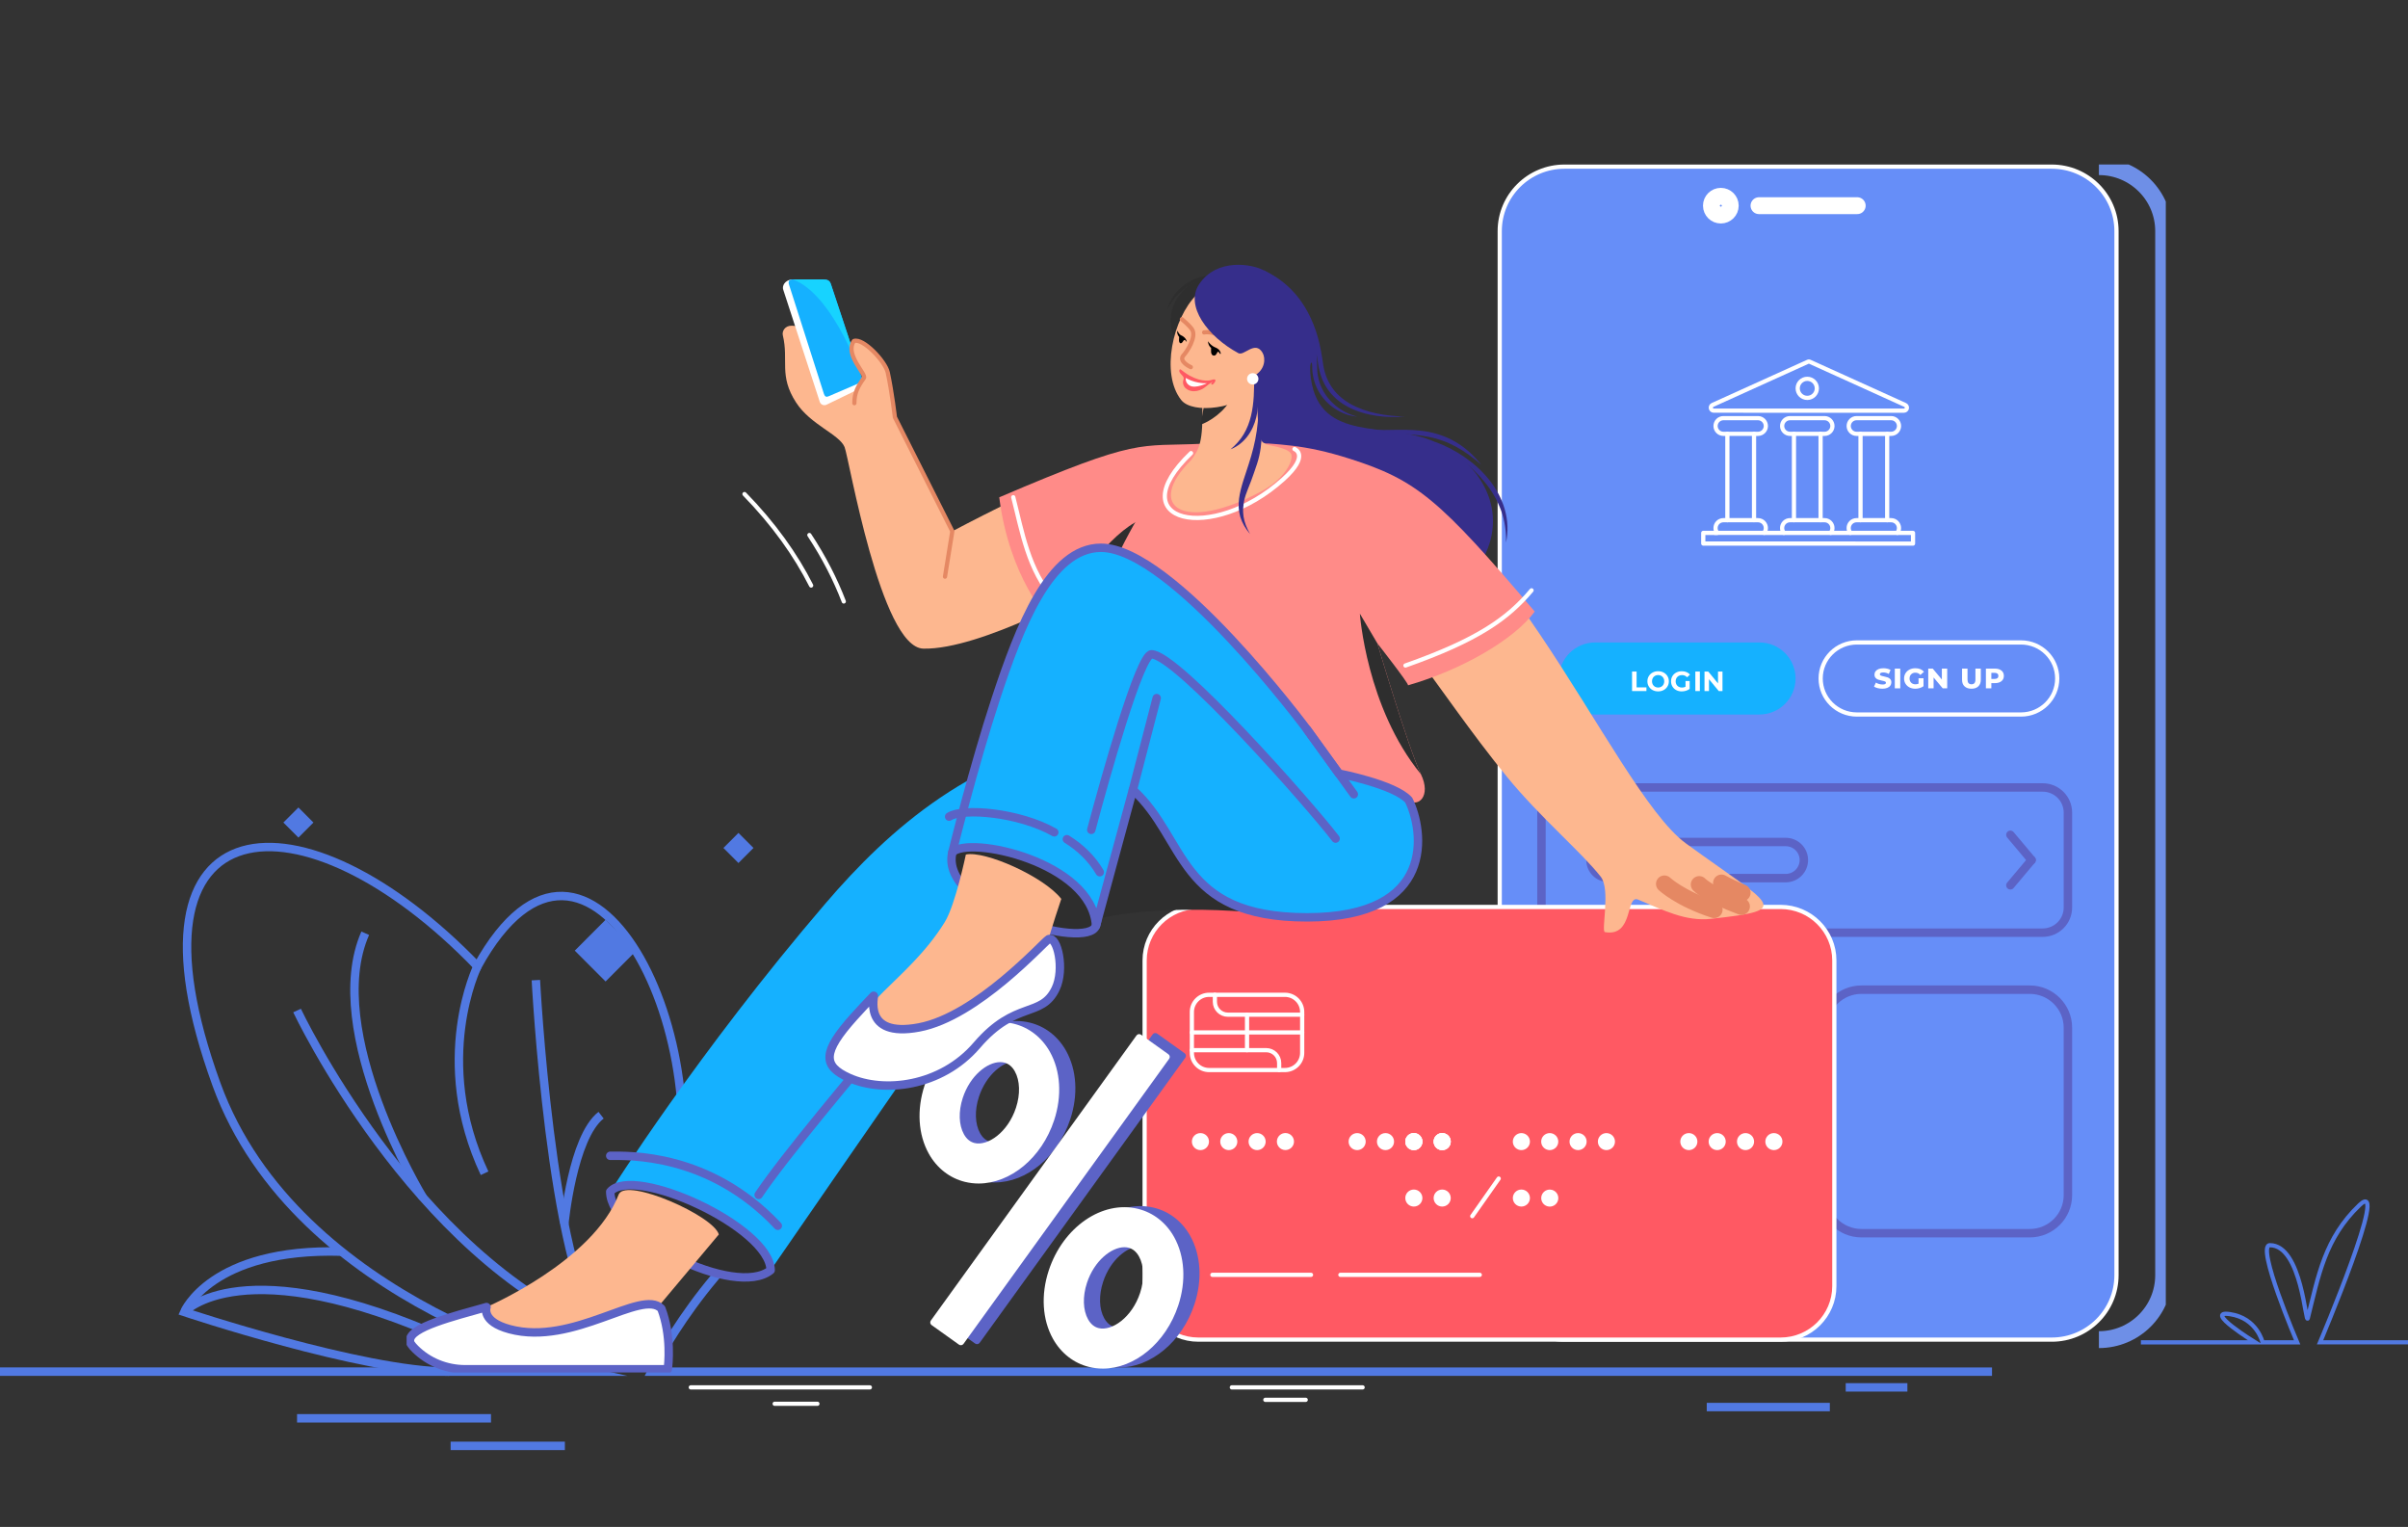 <svg width="571" height="362" viewBox="0 0 571 362" fill="none" xmlns="http://www.w3.org/2000/svg">
<rect x="0" y="0" width="571" height="362" fill="#333333" stroke="none"/>
<g clip-path="url(#clip0_32_420)">
<path d="M206.269 328.911H163.803" stroke="white" stroke-linecap="round" stroke-linejoin="round"/>
<path d="M323.115 328.911H292.1" stroke="white" stroke-linecap="round" stroke-linejoin="round"/>
<path d="M309.62 331.865H300.047" stroke="white" stroke-linecap="round" stroke-linejoin="round"/>
<path d="M193.83 332.799H183.694" stroke="white" stroke-linecap="round" stroke-linejoin="round"/>
<path d="M571 318.232H550.143C550.143 318.232 566.883 278.671 559.521 285.678C551.269 293.533 549.758 302.471 547.246 312.473C546.729 314.533 545.861 295.207 538.25 295.207C534.877 295.207 544.708 318.234 544.708 318.234H536.511C536.511 318.234 535.208 312.498 528.774 311.546C522.339 310.594 534.748 318.234 534.748 318.234H507.663" stroke="#5179E2" stroke-miterlimit="10"/>
<path d="M472.358 325.185H154.482C154.482 325.185 168.29 297.175 191.192 283.909C162.447 279.663 158.779 290.139 158.779 290.139C172.015 247.628 139.745 181.145 113.215 229.088C71.962 186.3 26.722 189.33 51.33 257.065C70.439 309.664 139.747 325.183 139.747 325.183H0" stroke="#5179E2" stroke-width="2" stroke-miterlimit="10"/>
<path d="M127.07 232.366C127.07 232.366 130.579 299.702 142.531 315.655C97.809 297.604 70.439 239.568 70.439 239.568" stroke="#5179E2" stroke-width="2" stroke-miterlimit="10"/>
<path d="M113.215 229.088C113.215 229.088 102.27 251.333 114.903 278.148" stroke="#5179E2" stroke-width="2" stroke-miterlimit="10"/>
<path d="M86.606 221.249C76.346 244.571 100.299 283.906 100.299 283.906" stroke="#5179E2" stroke-width="2" stroke-miterlimit="10"/>
<path d="M142.531 264.383C135.772 269.612 133.824 290.136 133.824 290.136" stroke="#5179E2" stroke-width="2" stroke-miterlimit="10"/>
<path d="M81.004 296.735C50.086 295.796 43.682 311.041 43.682 311.041C43.682 311.041 86.031 325.183 106.485 325.183" stroke="#5179E2" stroke-width="2" stroke-miterlimit="10"/>
<path d="M106.485 317.749C57.459 295.62 43.682 311.041 43.682 311.041" stroke="#5179E2" stroke-width="2" stroke-miterlimit="10"/>
<path d="M116.428 336.244H70.439" stroke="#5179E2" stroke-width="2" stroke-miterlimit="10"/>
<path d="M133.946 342.78H106.858" stroke="#5179E2" stroke-width="2" stroke-miterlimit="10"/>
<path d="M452.293 328.911H437.668" stroke="#5179E2" stroke-width="2" stroke-miterlimit="10"/>
<path d="M433.904 333.579H404.716" stroke="#5179E2" stroke-width="2" stroke-miterlimit="10"/>
</g>
<path d="M476.447 265.945L469.145 273.259L476.447 280.574L483.748 273.259L476.447 265.945Z" fill="#5179E2"/>
<path d="M143.597 218.059L136.296 225.373L143.597 232.688L150.898 225.373L143.597 218.059Z" fill="#5179E2"/>
<path d="M420.059 80.214L416.496 83.784L420.059 87.354L423.623 83.784L420.059 80.214Z" fill="#5179E2"/>
<path d="M329.632 142.832L326.068 146.402L329.632 149.972L333.196 146.402L329.632 142.832Z" fill="#5179E2"/>
<path d="M486.876 128.286L483.313 131.856L486.876 135.426L490.44 131.856L486.876 128.286Z" fill="#5179E2"/>
<path d="M70.763 191.432L67.199 195.003L70.763 198.573L74.327 195.003L70.763 191.432Z" fill="#5179E2"/>
<path d="M175.107 197.461L171.543 201.032L175.107 204.602L178.67 201.032L175.107 197.461Z" fill="#5179E2"/>
<g clip-path="url(#clip1_32_420)">
<path d="M255.645 112.06C247.353 114.499 225.822 125.951 225.822 125.951C225.822 125.951 212.475 98.628 209.913 93.797C208.518 91.168 206.751 90.682 205.042 91.292C201.323 87.087 193.473 77.338 187.771 77.216C186.073 77.18 185.411 78.581 185.628 79.484C187.074 85.477 184.617 89.016 188.775 95.429C192.219 100.738 198.993 102.93 200.27 105.981C201.289 108.414 208.84 153.536 218.943 153.773C232.581 154.093 258.807 139.297 258.807 139.297C258.807 139.297 263.939 109.625 255.647 112.06H255.645Z" fill="#FDB78F"/>
<path d="M195.997 95.943L203.274 92.413C204.296 91.918 204.789 90.745 204.429 89.675L187.725 66.255C185.999 66.473 185.452 67.864 185.712 68.635L194.392 95.274C194.615 95.935 195.368 96.25 195.999 95.945L195.997 95.943Z" fill="white"/>
<path d="M196.589 93.906L203.21 91.053C204.232 90.557 204.664 90.349 204.304 89.276L197.016 67.323C196.719 66.443 196.17 66.285 195.24 66.239H188.011C187.197 66.201 186.831 66.679 187.089 67.45L195.381 93.4C195.603 94.061 195.961 94.211 196.592 93.906H196.589Z" fill="#15B1FF"/>
<path d="M204.301 89.278L197.013 67.325C196.717 66.445 196.168 66.288 195.238 66.242H188.009C197.861 69.878 204.664 90.349 204.304 89.278H204.301Z" fill="#17D3FF"/>
<path d="M202.595 95.584C202.577 93.135 203.453 91.574 204.858 89.604C205.484 88.727 200.209 84.007 202.492 80.839C204.679 80.079 209.941 85.678 210.511 88.317C211.502 92.919 212.204 98.925 212.204 98.925L225.822 125.948L224.082 136.709" fill="#FDB78F"/>
<path d="M202.595 95.584C202.577 93.135 203.453 91.574 204.858 89.604C205.484 88.727 200.209 84.007 202.492 80.839C204.679 80.079 209.941 85.678 210.511 88.317C211.502 92.919 212.204 98.925 212.204 98.925L225.822 125.948L224.082 136.709" stroke="#E58863" stroke-linecap="round" stroke-linejoin="round"/>
<path d="M497.706 39.508C506.184 39.508 513.058 46.351 513.058 54.79V302.314C513.058 310.753 506.184 317.595 497.706 317.595" stroke="#6E8FE7" stroke-width="4" stroke-miterlimit="10"/>
<path d="M486.523 39.508H370.977C362.498 39.508 355.625 46.35 355.625 54.79V302.312C355.625 310.751 362.498 317.593 370.977 317.593H486.523C495.002 317.593 501.875 310.751 501.875 302.312V54.79C501.875 46.35 495.002 39.508 486.523 39.508Z" fill="#668EF8" stroke="white" stroke-linecap="round" stroke-linejoin="round"/>
<path d="M484.372 186.69H371.508C368.203 186.69 365.523 189.357 365.523 192.647V215.152C365.523 218.442 368.203 221.11 371.508 221.11H484.372C487.678 221.11 490.357 218.442 490.357 215.152V192.647C490.357 189.357 487.678 186.69 484.372 186.69Z" stroke="#5C63C6" stroke-width="2" stroke-linecap="round" stroke-linejoin="round"/>
<path d="M423.442 208.18H396.01C393.634 208.18 391.708 206.263 391.708 203.898C391.708 201.534 393.634 199.617 396.01 199.617H423.442C425.817 199.617 427.743 201.534 427.743 203.898C427.743 206.263 425.817 208.18 423.442 208.18Z" stroke="#5C63C6" stroke-width="2" stroke-miterlimit="10"/>
<path d="M481.746 203.898L476.714 197.91" stroke="#5C63C6" stroke-width="2" stroke-linecap="round" stroke-linejoin="round"/>
<path d="M481.746 203.898L476.714 209.886" stroke="#5C63C6" stroke-width="2" stroke-linecap="round" stroke-linejoin="round"/>
<path d="M381.381 208.114C383.72 208.114 385.616 206.227 385.616 203.898C385.616 201.57 383.72 199.683 381.381 199.683C379.042 199.683 377.146 201.57 377.146 203.898C377.146 206.227 379.042 208.114 381.381 208.114Z" stroke="#5C63C6" stroke-width="2" stroke-miterlimit="10"/>
<path d="M441.407 234.626H481.302C486.298 234.626 490.355 238.664 490.355 243.637V283.349C490.355 288.322 486.298 292.36 481.302 292.36H441.407C436.411 292.36 432.354 288.322 432.354 283.349V243.637C432.354 238.664 436.411 234.626 441.407 234.626V234.626Z" stroke="#5C63C6" stroke-width="2" stroke-miterlimit="10"/>
<path d="M374.576 292.362H414.473C419.473 292.362 423.526 288.328 423.526 283.351V243.637C423.526 238.661 419.473 234.626 414.473 234.626H374.576C369.576 234.626 365.523 238.661 365.523 243.637V283.351C365.523 288.328 369.576 292.362 374.576 292.362Z" stroke="#5C63C6" stroke-width="6" stroke-miterlimit="10"/>
<path d="M408.057 50.983C409.29 50.983 410.289 49.989 410.289 48.761C410.289 47.534 409.29 46.539 408.057 46.539C406.823 46.539 405.824 47.534 405.824 48.761C405.824 49.989 406.823 50.983 408.057 50.983Z" stroke="white" stroke-width="4" stroke-linecap="round" stroke-linejoin="round"/>
<path d="M417.104 48.761H440.395" stroke="white" stroke-width="4" stroke-linecap="round" stroke-linejoin="round"/>
<path d="M417.191 152.308H378.262C373.522 152.308 369.679 156.132 369.679 160.85C369.679 165.568 373.522 169.392 378.262 169.392H417.191C421.931 169.392 425.774 165.568 425.774 160.85C425.774 156.132 421.931 152.308 417.191 152.308Z" fill="#15B1FF"/>
<path d="M387.003 159.206H388.078V162.962H390.411V163.834H387.003V159.206Z" fill="white"/>
<path d="M391.879 163.602C391.491 163.397 391.19 163.109 390.97 162.746C390.75 162.382 390.641 161.973 390.641 161.52C390.641 161.067 390.75 160.658 390.97 160.295C391.19 159.931 391.491 159.646 391.879 159.438C392.268 159.232 392.702 159.127 393.185 159.127C393.667 159.127 394.102 159.232 394.487 159.438C394.873 159.646 395.175 159.931 395.397 160.295C395.619 160.658 395.729 161.067 395.729 161.52C395.729 161.973 395.619 162.382 395.397 162.746C395.175 163.109 394.873 163.394 394.487 163.602C394.102 163.811 393.667 163.913 393.185 163.913C392.702 163.913 392.268 163.808 391.879 163.602ZM393.928 162.812C394.15 162.687 394.324 162.512 394.449 162.285C394.574 162.062 394.638 161.805 394.638 161.518C394.638 161.23 394.574 160.976 394.449 160.75C394.324 160.526 394.15 160.35 393.928 160.223C393.706 160.099 393.458 160.035 393.185 160.035C392.911 160.035 392.664 160.099 392.441 160.223C392.219 160.348 392.045 160.523 391.92 160.75C391.795 160.973 391.731 161.23 391.731 161.518C391.731 161.805 391.795 162.059 391.92 162.285C392.045 162.509 392.219 162.685 392.441 162.812C392.664 162.936 392.911 163 393.185 163C393.458 163 393.706 162.936 393.928 162.812Z" fill="white"/>
<path d="M399.681 161.449H400.664V163.325C400.411 163.516 400.12 163.661 399.788 163.763C399.456 163.864 399.121 163.915 398.784 163.915C398.301 163.915 397.867 163.814 397.481 163.608C397.096 163.402 396.794 163.119 396.574 162.756C396.355 162.392 396.245 161.98 396.245 161.523C396.245 161.065 396.355 160.653 396.574 160.289C396.794 159.926 397.098 159.641 397.489 159.438C397.88 159.232 398.317 159.13 398.804 159.13C399.211 159.13 399.581 159.199 399.913 159.336C400.245 159.473 400.524 159.672 400.751 159.931L400.061 160.567C399.729 160.218 399.328 160.045 398.858 160.045C398.562 160.045 398.299 160.106 398.069 160.231C397.839 160.356 397.66 160.528 397.53 160.752C397.402 160.976 397.338 161.235 397.338 161.525C397.338 161.815 397.402 162.067 397.53 162.293C397.658 162.517 397.836 162.692 398.064 162.819C398.291 162.944 398.552 163.008 398.843 163.008C399.152 163.008 399.433 162.941 399.681 162.809V161.454V161.449Z" fill="white"/>
<path d="M402.008 159.206H403.083V163.834H402.008V159.206Z" fill="white"/>
<path d="M408.447 159.206V163.834H407.564L405.247 161.024V163.834H404.184V159.206H405.073L407.385 162.016V159.206H408.447Z" fill="white"/>
<path d="M479.238 152.308H440.309C435.568 152.308 431.726 156.132 431.726 160.85C431.726 165.568 435.568 169.392 440.309 169.392H479.238C483.978 169.392 487.821 165.568 487.821 160.85C487.821 156.132 483.978 152.308 479.238 152.308Z" stroke="white" stroke-linecap="round" stroke-linejoin="round"/>
<path d="M445.249 163.14C444.886 163.048 444.597 162.926 444.378 162.774L444.827 161.823C445.039 161.962 445.287 162.074 445.571 162.156C445.854 162.237 446.143 162.278 446.437 162.278C446.71 162.278 446.907 162.242 447.029 162.168C447.152 162.095 447.213 161.996 447.213 161.871C447.213 161.731 447.137 161.624 446.983 161.558C446.83 161.49 446.587 161.423 446.255 161.36C445.89 161.284 445.591 161.205 445.356 161.121C445.121 161.037 444.919 160.9 444.748 160.709C444.577 160.518 444.49 160.259 444.49 159.928C444.49 159.636 444.574 159.374 444.743 159.148C444.912 158.919 445.157 158.743 445.474 158.614C445.793 158.487 446.166 158.423 446.598 158.423C446.914 158.423 447.221 158.456 447.522 158.525C447.821 158.593 448.082 158.695 448.299 158.83L447.882 159.781C447.489 159.542 447.045 159.422 446.549 159.422C446.283 159.422 446.084 159.463 445.956 159.539C445.829 159.618 445.765 159.722 445.765 159.852C445.765 159.992 445.841 160.096 445.995 160.162C446.148 160.228 446.391 160.292 446.723 160.358C447.083 160.434 447.382 160.513 447.617 160.597C447.854 160.681 448.059 160.816 448.23 161.004C448.401 161.192 448.488 161.444 448.488 161.764C448.488 162.062 448.404 162.326 448.237 162.552C448.071 162.781 447.826 162.957 447.507 163.086C447.185 163.213 446.804 163.277 446.363 163.277C445.982 163.277 445.609 163.231 445.246 163.14H445.249Z" fill="white"/>
<path d="M449.308 158.51H450.6V163.188H449.308V158.51Z" fill="white"/>
<path d="M454.938 160.788H456.115V162.685C455.86 162.875 455.556 163.02 455.208 163.124C454.859 163.229 454.516 163.28 454.179 163.28C453.661 163.28 453.201 163.175 452.795 162.967C452.388 162.758 452.072 162.468 451.847 162.1C451.62 161.731 451.507 161.317 451.507 160.854C451.507 160.391 451.622 159.977 451.849 159.605C452.079 159.234 452.396 158.944 452.802 158.736C453.208 158.527 453.666 158.423 454.171 158.423C455.076 158.423 455.76 158.703 456.223 159.262L455.372 160.02C455.06 159.656 454.667 159.476 454.187 159.476C453.783 159.476 453.451 159.603 453.193 159.857C452.935 160.111 452.805 160.447 452.805 160.859C452.805 161.271 452.935 161.596 453.193 161.851C453.451 162.105 453.788 162.232 454.202 162.232C454.463 162.232 454.708 162.184 454.938 162.085V160.79V160.788Z" fill="white"/>
<path d="M461.732 158.51V163.188H460.67L458.504 160.61V163.188H457.237V158.51H458.299L460.465 161.098V158.51H461.732Z" fill="white"/>
<path d="M465.842 162.718C465.449 162.344 465.255 161.828 465.255 161.172V158.512H466.548V161.131C466.548 161.495 466.627 161.769 466.788 161.952C466.949 162.138 467.184 162.229 467.495 162.229C467.807 162.229 468.032 162.138 468.19 161.952C468.348 161.769 468.428 161.495 468.428 161.131V158.512H469.702V161.172C469.702 161.828 469.506 162.344 469.115 162.718C468.721 163.091 468.177 163.28 467.48 163.28C466.783 163.28 466.238 163.091 465.845 162.718H465.842Z" fill="white"/>
<path d="M474.596 158.97C474.977 159.275 475.169 159.697 475.169 160.236C475.169 160.775 474.977 161.187 474.596 161.492C474.216 161.8 473.7 161.952 473.051 161.952H472.2V163.188H470.908V158.51H473.049C473.697 158.51 474.211 158.662 474.594 158.97H474.596ZM473.641 160.773C473.794 160.648 473.871 160.47 473.871 160.236C473.871 160.002 473.794 159.824 473.641 159.7C473.488 159.575 473.263 159.511 472.962 159.511H472.2V160.961H472.962C473.261 160.961 473.488 160.897 473.641 160.773Z" fill="white"/>
<path d="M406.386 97.354L451.469 97.359C451.806 97.359 452.092 97.13 452.164 96.802C452.235 96.474 452.072 96.149 451.765 96.009L429.084 85.731C428.985 85.686 428.872 85.686 428.775 85.731L406.092 96.004C405.786 96.144 405.622 96.469 405.694 96.797C405.765 97.125 406.051 97.354 406.386 97.354V97.354Z" stroke="white" stroke-linecap="round" stroke-linejoin="round"/>
<path d="M453.617 126.335H449.9C450.151 126.017 450.301 125.618 450.301 125.186C450.301 124.158 449.464 123.324 448.432 123.324H447.497L447.499 102.854H448.434C449.466 102.854 450.304 102.02 450.304 100.992C450.304 99.965 449.466 99.131 448.434 99.131H440.245C439.213 99.131 438.375 99.965 438.375 100.992C438.375 102.02 439.213 102.854 440.245 102.854H441.18L441.177 123.324H440.242C439.21 123.324 438.372 124.158 438.372 125.186C438.372 125.618 438.523 126.017 438.773 126.335H434.114C434.364 126.017 434.515 125.618 434.515 125.186C434.515 124.158 433.677 123.324 432.645 123.324H431.71L431.713 102.854H432.648C433.68 102.854 434.518 102.02 434.518 100.992C434.518 99.965 433.68 99.131 432.648 99.131H424.458C423.426 99.131 422.589 99.965 422.589 100.992C422.589 102.02 423.426 102.854 424.458 102.854H425.393L425.391 123.324H424.456C423.424 123.324 422.586 124.158 422.586 125.186C422.586 125.618 422.737 126.017 422.987 126.335H418.328C418.578 126.017 418.729 125.618 418.729 125.186C418.729 124.158 417.891 123.324 416.859 123.324H415.924L415.927 102.854H416.862C417.894 102.854 418.731 102.02 418.731 100.992C418.731 99.965 417.894 99.131 416.862 99.131H408.672C407.64 99.131 406.802 99.965 406.802 100.992C406.802 102.02 407.64 102.854 408.672 102.854H409.607L409.604 123.324H408.67C407.638 123.324 406.8 124.158 406.8 125.186C406.8 125.618 406.95 126.017 407.201 126.335H403.89V128.862L453.627 128.87V126.34L453.617 126.335Z" stroke="white" stroke-linecap="round" stroke-linejoin="round"/>
<path d="M449.9 126.335L438.771 126.332" stroke="white" stroke-linecap="round" stroke-linejoin="round"/>
<path d="M434.112 126.332H422.982" stroke="white" stroke-linecap="round" stroke-linejoin="round"/>
<path d="M418.323 126.33H406.713" stroke="white" stroke-linecap="round" stroke-linejoin="round"/>
<path d="M447.499 102.854L441.18 102.851" stroke="white" stroke-linecap="round" stroke-linejoin="round"/>
<path d="M431.71 102.851L425.388 102.848" stroke="white" stroke-linecap="round" stroke-linejoin="round"/>
<path d="M415.922 102.848H409.599" stroke="white" stroke-linecap="round" stroke-linejoin="round"/>
<path d="M430.821 92.07C430.821 93.319 429.805 94.331 428.551 94.331C427.296 94.331 426.28 93.319 426.28 92.07C426.28 90.822 427.296 89.81 428.551 89.81C429.805 89.81 430.821 90.822 430.821 92.07V92.07Z" stroke="white" stroke-linecap="round" stroke-linejoin="round"/>
<path d="M447.497 123.324L441.177 123.322" stroke="white" stroke-linecap="round" stroke-linejoin="round"/>
<path d="M431.708 123.322H425.386" stroke="white" stroke-linecap="round" stroke-linejoin="round"/>
<path d="M415.919 123.319H409.597" stroke="white" stroke-linecap="round" stroke-linejoin="round"/>
<path d="M422.216 215.012H284.172C277.13 215.012 271.421 220.695 271.421 227.705V304.9C271.421 311.91 277.13 317.593 284.172 317.593H422.216C429.258 317.593 434.967 311.91 434.967 304.9V227.705C434.967 220.695 429.258 215.012 422.216 215.012Z" fill="#FF5963" stroke="white" stroke-linecap="round" stroke-linejoin="round"/>
<path d="M337.289 284.027C337.289 285.144 336.38 286.046 335.261 286.046C334.142 286.046 333.233 285.141 333.233 284.027C333.233 282.911 334.142 282.009 335.261 282.009C336.38 282.009 337.289 282.914 337.289 284.027Z" fill="white"/>
<path d="M344.01 284.027C344.01 285.144 343.1 286.046 341.981 286.046C340.863 286.046 339.953 285.141 339.953 284.027C339.953 282.914 340.863 282.009 341.981 282.009C343.1 282.009 344.01 282.914 344.01 284.027Z" fill="white"/>
<path d="M362.79 284.027C362.79 285.144 361.88 286.046 360.761 286.046C359.643 286.046 358.733 285.141 358.733 284.027C358.733 282.914 359.643 282.009 360.761 282.009C361.88 282.009 362.79 282.914 362.79 284.027Z" fill="white"/>
<path d="M369.514 284.187C369.597 283.075 368.758 282.107 367.641 282.025C366.524 281.942 365.551 282.777 365.469 283.889C365.386 285.001 366.225 285.969 367.342 286.051C368.459 286.134 369.431 285.299 369.514 284.187Z" fill="white"/>
<path d="M355.382 279.405L349.108 288.327" stroke="white" stroke-linecap="round" stroke-linejoin="round"/>
<path d="M287.488 302.233H310.874" stroke="white" stroke-linecap="round" stroke-linejoin="round"/>
<path d="M317.84 302.233H350.894" stroke="white" stroke-linecap="round" stroke-linejoin="round"/>
<path d="M286.683 270.645C286.683 271.762 285.774 272.664 284.655 272.664C283.536 272.664 282.627 271.762 282.627 270.645C282.627 269.529 283.534 268.627 284.655 268.627C285.777 268.627 286.683 269.532 286.683 270.645Z" fill="white"/>
<path d="M293.404 270.645C293.404 271.762 292.495 272.664 291.376 272.664C290.257 272.664 289.348 271.762 289.348 270.645C289.348 269.529 290.257 268.627 291.376 268.627C292.495 268.627 293.404 269.532 293.404 270.645Z" fill="white"/>
<path d="M300.125 270.645C300.125 271.762 299.215 272.664 298.097 272.664C296.978 272.664 296.068 271.762 296.068 270.645C296.068 269.529 296.978 268.627 298.097 268.627C299.215 268.627 300.125 269.532 300.125 270.645Z" fill="white"/>
<path d="M306.785 271.097C307.042 270.012 306.367 268.924 305.277 268.668C304.186 268.412 303.094 269.084 302.837 270.169C302.579 271.254 303.255 272.342 304.345 272.598C305.435 272.854 306.527 272.182 306.785 271.097Z" fill="white"/>
<path d="M323.845 270.645C323.845 271.762 322.936 272.664 321.817 272.664C320.698 272.664 319.789 271.762 319.789 270.645C319.789 269.529 320.698 268.627 321.817 268.627C322.936 268.627 323.845 269.532 323.845 270.645Z" fill="white"/>
<path d="M330.566 270.645C330.566 271.762 329.656 272.664 328.538 272.664C327.419 272.664 326.509 271.762 326.509 270.645C326.509 269.529 327.416 268.627 328.538 268.627C329.659 268.627 330.566 269.532 330.566 270.645Z" fill="white"/>
<path d="M337.289 270.645C337.289 271.762 336.38 272.664 335.261 272.664C334.142 272.664 333.233 271.762 333.233 270.645C333.233 269.529 334.142 268.627 335.261 268.627C336.38 268.627 337.289 269.532 337.289 270.645Z" fill="white"/>
<path d="M344.01 270.645C344.01 271.762 343.1 272.664 341.981 272.664C340.863 272.664 339.953 271.762 339.953 270.645C339.953 269.529 340.863 268.627 341.981 268.627C343.1 268.627 344.01 269.532 344.01 270.645Z" fill="white"/>
<path d="M362.664 271.341C363.05 270.294 362.51 269.134 361.459 268.75C360.407 268.366 359.242 268.904 358.856 269.951C358.47 270.997 359.01 272.157 360.062 272.541C361.113 272.925 362.279 272.388 362.664 271.341Z" fill="white"/>
<path d="M369.51 270.645C369.51 271.762 368.601 272.664 367.482 272.664C366.363 272.664 365.454 271.762 365.454 270.645C365.454 269.529 366.363 268.627 367.482 268.627C368.601 268.627 369.51 269.532 369.51 270.645Z" fill="white"/>
<path d="M337.289 270.645C337.289 271.762 336.38 272.664 335.261 272.664C334.142 272.664 333.233 271.762 333.233 270.645C333.233 269.529 334.142 268.627 335.261 268.627C336.38 268.627 337.289 269.532 337.289 270.645Z" fill="white"/>
<path d="M344.01 270.645C344.01 271.762 343.1 272.664 341.981 272.664C340.863 272.664 339.953 271.762 339.953 270.645C339.953 269.529 340.863 268.627 341.981 268.627C343.1 268.627 344.01 269.532 344.01 270.645Z" fill="white"/>
<path d="M337.289 270.645C337.289 271.762 336.38 272.664 335.261 272.664C334.142 272.664 333.233 271.762 333.233 270.645C333.233 269.529 334.142 268.627 335.261 268.627C336.38 268.627 337.289 269.532 337.289 270.645Z" fill="white"/>
<path d="M344.01 270.645C344.01 271.762 343.1 272.664 341.981 272.664C340.863 272.664 339.953 271.762 339.953 270.645C339.953 269.529 340.863 268.627 341.981 268.627C343.1 268.627 344.01 269.532 344.01 270.645Z" fill="white"/>
<path d="M376.234 270.645C376.234 271.762 375.324 272.664 374.205 272.664C373.087 272.664 372.177 271.762 372.177 270.645C372.177 269.529 373.087 268.627 374.205 268.627C375.324 268.627 376.234 269.532 376.234 270.645Z" fill="white"/>
<path d="M382.799 271.418C383.228 270.388 382.736 269.207 381.701 268.781C380.666 268.354 379.48 268.843 379.051 269.873C378.623 270.903 379.114 272.084 380.149 272.511C381.184 272.938 382.37 272.449 382.799 271.418Z" fill="white"/>
<path d="M402.498 270.645C402.498 271.762 401.589 272.664 400.47 272.664C399.351 272.664 398.442 271.762 398.442 270.645C398.442 269.529 399.351 268.627 400.47 268.627C401.589 268.627 402.498 269.532 402.498 270.645Z" fill="white"/>
<path d="M409.219 270.645C409.219 271.762 408.309 272.664 407.191 272.664C406.072 272.664 405.162 271.762 405.162 270.645C405.162 269.529 406.072 268.627 407.191 268.627C408.309 268.627 409.219 269.532 409.219 270.645Z" fill="white"/>
<path d="M415.939 270.645C415.939 271.762 415.03 272.664 413.911 272.664C412.792 272.664 411.883 271.762 411.883 270.645C411.883 269.529 412.792 268.627 413.911 268.627C415.03 268.627 415.939 269.532 415.939 270.645Z" fill="white"/>
<path d="M422.663 270.645C422.663 271.762 421.753 272.664 420.634 272.664C419.516 272.664 418.606 271.762 418.606 270.645C418.606 269.529 419.516 268.627 420.634 268.627C421.753 268.627 422.663 269.532 422.663 270.645Z" fill="white"/>
<path d="M304.69 253.683H286.714C284.456 253.683 282.624 251.86 282.624 249.613V239.912C282.624 237.665 284.456 235.842 286.714 235.842H304.69C306.948 235.842 308.779 237.665 308.779 239.912V249.613C308.779 251.86 306.948 253.683 304.69 253.683Z" stroke="white" stroke-linecap="round" stroke-linejoin="round"/>
<path d="M288.083 235.842V237.497C288.083 239.188 289.46 240.558 291.159 240.558H308.782" stroke="white" stroke-linecap="round" stroke-linejoin="round"/>
<path d="M308.779 244.764H282.627" stroke="white" stroke-linecap="round" stroke-linejoin="round"/>
<path d="M303.323 253.683V252.028C303.323 250.337 301.946 248.967 300.247 248.967H282.624" stroke="white" stroke-linecap="round" stroke-linejoin="round"/>
<path d="M295.703 240.558V248.969" stroke="white" stroke-linecap="round" stroke-linejoin="round"/>
<path d="M144.701 282.517C144.701 282.517 165.359 249.615 195.772 214.15C210.71 196.733 231.219 178.157 262.715 173.671C316.23 173.671 293.721 211.722 293.721 211.722C293.721 211.722 258.071 203.375 228.338 235.323C207.734 264.846 182.742 301.124 182.742 301.124L144.701 282.52V282.517Z" fill="#15B1FF"/>
<path d="M179.894 283.277C191.388 266.071 244.674 205.475 244.674 205.475" stroke="#5C63C6" stroke-width="2" stroke-linecap="round" stroke-linejoin="round"/>
<path d="M144.701 274.014C148.862 274.014 168.164 273.236 184.44 290.598" stroke="#5C63C6" stroke-width="2" stroke-linecap="round" stroke-linejoin="round"/>
<path d="M278.282 176.669C264.529 176.374 246.398 214.791 240.615 227.248C255.967 211.094 299.315 216.556 299.315 216.556C299.315 216.556 296.334 194.292 290.398 184.465C287.698 181.073 283.815 178.261 278.279 176.669H278.282Z" fill="#2E2E2E"/>
<path d="M340.255 104.761C329.158 99.787 313.025 105.19 310.848 89.746C310.327 86.052 311.134 84.986 311.157 86.848C311.145 88.803 311.615 90.804 312.552 92.541L312.728 92.866L312.92 93.184C313.042 93.397 313.188 93.598 313.326 93.799C313.617 94.196 313.921 94.582 314.258 94.941C314.588 95.304 314.94 95.643 315.311 95.963C315.681 96.281 316.077 96.568 316.478 96.845C318.093 97.921 319.96 98.638 321.865 98.767C320.013 98.328 318.322 97.448 316.877 96.304C316.519 96.011 316.172 95.711 315.85 95.383C315.523 95.06 315.211 94.727 314.928 94.369C314.35 93.662 313.868 92.889 313.469 92.078C313.065 91.269 312.787 90.405 312.595 89.528C312.399 88.645 312.322 87.755 312.32 86.837C312.32 85.874 312.274 84.907 312.189 83.944C312.268 84.384 312.343 84.821 312.409 85.263L312.677 86.949C312.787 87.524 312.912 88.099 313.091 88.66C313.262 89.225 313.464 89.779 313.712 90.316C313.954 90.855 314.233 91.379 314.557 91.874C315.829 93.878 317.692 95.462 319.763 96.525C321.835 97.606 324.093 98.228 326.359 98.569C327.495 98.732 328.637 98.834 329.779 98.856C330.921 98.882 332.065 98.846 333.194 98.717C332.625 98.727 332.058 98.707 331.493 98.676C330.926 98.645 330.361 98.602 329.799 98.544C328.675 98.424 327.557 98.259 326.458 98.02C324.259 97.557 322.118 96.83 320.195 95.742C318.284 94.646 316.603 93.161 315.487 91.3C314.928 90.374 314.483 89.38 314.179 88.338C314.021 87.819 313.908 87.285 313.809 86.751L313.558 85.083C313.209 82.828 312.761 80.567 312.013 78.396C309.134 70.041 304.181 66.239 299.675 64.081C299.675 64.081 282.882 94.806 295.759 115.971C310.049 139.46 342.674 147.594 351.195 133.284C358.184 121.55 351.354 109.729 340.257 104.755L340.255 104.761Z" fill="#362E8B"/>
<path d="M285.383 105.19C269.635 105.953 270.514 103.525 236.949 117.903C239.358 137.067 248.684 146.707 248.684 146.707C248.684 146.707 258.084 140.609 263.29 139.025C285.061 120.774 285.383 105.19 285.383 105.19Z" fill="#FF8B88"/>
<path d="M225.822 202.085C229.894 194.409 263.975 206.36 259.898 219.431C257.995 225.534 222.644 215.345 225.822 202.085Z" fill="#2E2E2E" stroke="#5C63C6" stroke-width="2" stroke-linecap="round" stroke-linejoin="round"/>
<path d="M235.897 280.328C234.811 280.328 233.725 280.201 232.65 279.939C229.028 279.051 225.98 276.677 224.07 273.247C221.546 268.718 221.183 262.819 223.076 257.063C226.455 246.788 235.746 240.368 244.226 242.445C247.849 243.332 250.896 245.707 252.807 249.135C255.331 253.663 255.693 259.562 253.8 265.319C250.85 274.292 243.389 280.325 235.894 280.328H235.897ZM241.016 251.548C237.961 251.548 233.879 254.711 232.134 260.015C231.079 263.223 231.179 266.45 232.402 268.647C233.03 269.773 233.879 270.473 234.926 270.729C238.022 271.487 242.814 268.24 244.745 262.372C245.8 259.163 245.7 255.936 244.477 253.739C243.848 252.613 243 251.914 241.953 251.657C241.654 251.583 241.343 251.548 241.016 251.548Z" fill="#5C63C6"/>
<path d="M265.336 324.209C264.251 324.209 263.162 324.082 262.09 323.82C258.467 322.932 255.42 320.558 253.509 317.13C250.985 312.602 250.623 306.703 252.516 300.946C255.895 290.671 265.188 284.251 273.666 286.329C277.288 287.216 280.336 289.591 282.246 293.018C284.77 297.547 285.133 303.446 283.24 309.202C280.29 318.175 272.828 324.209 265.336 324.211V324.209ZM270.455 295.429C267.4 295.429 263.318 298.592 261.574 303.896C260.519 307.105 260.618 310.331 261.842 312.528C262.47 313.654 263.318 314.354 264.365 314.61C267.461 315.368 272.254 312.121 274.182 306.253C275.237 303.044 275.137 299.817 273.914 297.62C273.286 296.494 272.437 295.795 271.39 295.538C271.091 295.464 270.78 295.429 270.453 295.429H270.455Z" fill="#5C63C6"/>
<path d="M231.23 318.526L224.734 313.883C224.389 313.637 224.312 313.161 224.557 312.818L273.329 245.222C273.577 244.878 274.054 244.802 274.399 245.046L280.895 249.689C281.24 249.936 281.317 250.411 281.071 250.754L232.3 318.351C232.052 318.694 231.574 318.77 231.23 318.526Z" fill="#5C63C6"/>
<path d="M232.065 280.582C230.979 280.582 229.894 280.455 228.818 280.193C225.196 279.306 222.149 276.931 220.238 273.501C217.714 268.972 217.352 263.073 219.244 257.317C222.624 247.042 231.914 240.622 240.395 242.699C244.017 243.587 247.064 245.961 248.975 249.389C251.499 253.917 251.862 259.816 249.969 265.573C247.018 274.546 239.557 280.58 232.062 280.582H232.065ZM237.184 251.802C234.129 251.802 230.047 254.965 228.302 260.269C227.247 263.478 227.347 266.704 228.571 268.901C229.199 270.028 230.047 270.727 231.094 270.984C234.19 271.741 238.982 268.494 240.913 262.626C241.968 259.417 241.869 256.191 240.645 253.994C240.017 252.867 239.169 252.168 238.121 251.911C237.823 251.838 237.511 251.802 237.184 251.802Z" fill="white"/>
<path d="M261.505 324.463C260.419 324.463 259.331 324.336 258.258 324.074C254.636 323.187 251.588 320.812 249.678 317.384C247.154 312.856 246.791 306.957 248.684 301.2C252.063 290.926 261.356 284.505 269.835 286.583C273.457 287.47 276.504 289.845 278.415 293.272C280.939 297.801 281.301 303.7 279.408 309.456C276.458 318.429 268.997 324.463 261.505 324.466V324.463ZM266.624 295.683C263.569 295.683 259.487 298.846 257.742 304.15C256.687 307.359 256.787 310.585 258.01 312.782C258.639 313.909 259.487 314.608 260.534 314.865C263.63 315.622 268.422 312.375 270.351 306.507C271.405 303.298 271.306 300.072 270.082 297.875C269.454 296.748 268.606 296.049 267.559 295.792C267.26 295.719 266.948 295.683 266.621 295.683H266.624Z" fill="white"/>
<path d="M227.398 318.78L220.902 314.137C220.557 313.891 220.481 313.415 220.726 313.072L269.497 245.476C269.745 245.133 270.223 245.056 270.568 245.3L277.064 249.943C277.408 250.19 277.485 250.665 277.24 251.009L228.468 318.605C228.221 318.948 227.743 319.024 227.398 318.78Z" fill="white"/>
<path d="M224.044 218.577C226.547 214.511 229.028 202.594 229.028 202.594C233.518 201.6 247.524 207.799 251.66 213.11C249.762 218.773 248.089 224.054 248.26 224.72C255.177 241.957 210.633 252.438 205.445 245.829C200.257 239.223 215.17 232.984 224.044 218.577Z" fill="#FDB78F"/>
<path d="M217.926 243.579C231.738 240.98 247.481 223.314 248.661 222.648C250.727 221.883 252.541 229.785 250.311 234.415C246.937 241.423 240.883 237.032 231.62 247.825C223.124 257.724 209.497 259.196 201.325 255.524C195.036 252.699 194.985 249.452 202.446 241.128C203.946 239.455 205.548 237.756 207.159 236.065C207.599 235.603 204.115 246.175 217.926 243.579Z" fill="white" stroke="#5C63C6" stroke-width="2" stroke-linecap="round" stroke-linejoin="round"/>
<path d="M250.472 151.756C252.978 138.852 263.765 126.05 270.402 123.246L274.961 129.704C274.356 132.069 273.965 134.593 273.863 137.271C273.863 137.281 273.863 137.294 273.863 137.304C273.842 137.881 273.832 138.466 273.84 139.058C273.84 139.079 273.84 139.099 273.84 139.119C273.842 139.402 273.85 139.684 273.86 139.969C273.86 140.009 273.863 140.047 273.865 140.088C273.876 140.375 273.891 140.663 273.909 140.955C273.909 140.955 273.909 140.958 273.909 140.96C273.927 141.242 273.947 141.53 273.973 141.815C273.978 141.863 273.98 141.909 273.985 141.957C274.008 142.234 274.037 142.514 274.067 142.793C274.072 142.847 274.08 142.903 274.085 142.956C274.118 143.246 274.154 143.536 274.192 143.828C269.574 146.699 255.882 156.664 255.882 156.664C255.882 156.664 253.336 154.884 250.477 151.756H250.472Z" fill="#2E2E2E"/>
<path d="M316.823 109.94C353.019 110.891 381.945 186.977 399.79 199.96C420.512 215.038 425.342 215.668 405.76 217.83C399.65 218.503 394.426 215.755 388.451 213.281C385.401 212.017 387.486 222.193 380.576 220.98C379.6 220.81 381.984 210.901 379.577 207.845C374.956 201.974 365.147 193.72 357.405 184.246C339.818 162.723 328.359 140.838 317.234 138.565C304.151 135.89 316.823 109.94 316.823 109.94Z" fill="#FDB78F"/>
<path d="M176.537 117.131C183.46 124.214 188.678 131.558 192.344 138.809" stroke="white" stroke-linecap="round" stroke-linejoin="round"/>
<path d="M252.061 179.73C253.323 160.673 259.842 138.415 272.044 119.068C277.092 111.066 286.167 104.01 294.104 104.656C303.596 105.429 309.086 105.256 320.1 108.77C335.856 113.8 341.23 118.237 363.924 144.99C359.088 151.609 346.592 158.83 333.894 162.468C333.894 161.802 326.612 152.527 326.612 152.527C326.612 152.527 333.907 177.284 336.936 183.542C339.473 188.782 336.206 191.498 334.05 189.695C321.835 179.474 251.522 187.903 252.061 179.728V179.73Z" fill="#FF8B88"/>
<path d="M363.17 139.953C357.576 146.602 350.516 151.693 333.263 157.775" stroke="white" stroke-linecap="round" stroke-linejoin="round"/>
<path d="M240.27 117.878C242.354 125.948 243.8 135.27 250.102 142.219" stroke="white" stroke-linecap="round" stroke-linejoin="round"/>
<path d="M322.461 145.484L326.609 152.527C326.609 152.527 333.904 177.284 336.934 183.542C323.993 167.75 322.461 145.481 322.461 145.481V145.484Z" fill="#2E2E2E"/>
<path d="M306.958 106.454C306.958 106.454 310.738 107.835 304.296 113.639C287.284 128.969 265.275 123.8 282.428 107.42" stroke="white" stroke-linecap="round" stroke-linejoin="round"/>
<path d="M412.948 214.9C405.012 211.966 402.932 209.703 402.932 209.703" stroke="#E58863" stroke-width="4" stroke-linecap="round" stroke-linejoin="round"/>
<path d="M406.468 215.656C398.414 213.054 394.679 209.551 394.679 209.551" stroke="#E58863" stroke-width="4" stroke-linecap="round" stroke-linejoin="round"/>
<path d="M413.104 211.656C411.114 210.83 409.502 210.041 408.212 209.332" stroke="#E58863" stroke-width="4" stroke-linecap="round" stroke-linejoin="round"/>
<path d="M191.92 126.843C195.394 132.114 198.096 137.403 200.081 142.593" stroke="white" stroke-linecap="round" stroke-linejoin="round"/>
<path d="M334.047 189.695C337.601 196.827 340.771 217.479 309.957 217.479C279.143 217.479 281.455 198.864 268.639 187.236L259.898 219.431C258.917 204.315 229.613 198.005 225.822 202.085C225.822 202.085 230.808 181.777 236.172 165.509C241.703 148.728 248.922 129.864 261.075 129.862C277.922 129.862 309.959 172.977 309.959 172.977L317.485 183.397C317.485 183.397 330.75 185.955 334.05 189.695H334.047Z" fill="#15B1FF" stroke="#5C63C6" stroke-width="2" stroke-linecap="round" stroke-linejoin="round"/>
<path d="M258.769 196.733C262.01 184.549 270.276 155.057 273.063 155.12C279.156 155.26 310.348 190.511 316.705 198.805" stroke="#5C63C6" stroke-width="2" stroke-linecap="round" stroke-linejoin="round"/>
<path d="M249.997 197.321C241.608 192.584 228.312 191.47 225.066 193.608" stroke="#5C63C6" stroke-width="2" stroke-linecap="round" stroke-linejoin="round"/>
<path d="M260.792 206.779C258.861 203.474 256.115 200.906 252.983 198.953" stroke="#5C63C6" stroke-width="2" stroke-linecap="round" stroke-linejoin="round"/>
<path d="M268.642 187.239L274.282 165.509" stroke="#5C63C6" stroke-width="2" stroke-linecap="round" stroke-linejoin="round"/>
<path d="M309.957 172.977L321.025 188.302" stroke="#5C63C6" stroke-width="2" stroke-linecap="round" stroke-linejoin="round"/>
<path d="M144.701 282.517C150.229 276.12 182.565 290.895 182.742 301.122C174.488 307.913 144.717 293.13 144.701 282.517Z" fill="#2E2E2E" stroke="#5C63C6" stroke-width="2" stroke-linecap="round" stroke-linejoin="round"/>
<path d="M155.777 310.153L170.452 292.657C169.221 288.238 148.806 279.212 146.755 283.071C140.647 299.065 115.366 309.871 115.366 309.871C115.366 309.871 102.474 319.182 120.212 320.095C130.305 320.614 155.777 310.156 155.777 310.156V310.153Z" fill="#FDB78F"/>
<path d="M158.342 324.613C158.5 323.558 159.264 316.683 156.822 310.232C152.176 305.449 135.965 319.195 120.851 315.124C114.033 313.288 115.366 309.871 115.366 309.871C107.323 312.142 97.166 314.669 97.222 317.776C97.044 318.168 97.58 318.918 98.454 319.79C101.585 322.912 105.872 324.616 110.304 324.616H158.342V324.613Z" fill="white" stroke="#5C63C6" stroke-width="2" stroke-linecap="round" stroke-linejoin="round"/>
<path d="M299.68 88.905C300.089 93.868 298.526 100.013 299.989 105.264C300.973 105.676 305.042 106.057 306.064 107.448C306.958 108.663 305.101 113.222 299.215 116.413C280.647 126.482 271.329 120.133 282.428 109.114C284.351 106.497 285.335 104.941 285.102 95.65L299.678 88.902L299.68 88.905Z" fill="#FDB78F"/>
<path d="M292.009 94.224L285.674 94.859C285.307 97.501 284.959 99.357 284.584 100.702C286.617 100.115 290.656 97.506 292.009 94.224Z" fill="#2E2E2E"/>
<path d="M290.272 65.766C288.855 65.675 287.457 65.733 286.111 66.018C285.439 66.171 284.78 66.354 284.144 66.608C283.508 66.855 282.89 67.147 282.303 67.498C281.71 67.836 281.148 68.228 280.617 68.66C280.078 69.082 279.585 69.56 279.11 70.058C278.175 71.068 277.378 72.212 276.757 73.483C277.071 72.1 277.756 70.796 278.647 69.667C279.089 69.095 279.6 68.581 280.142 68.098C280.691 67.625 281.283 67.203 281.909 66.829C282.54 66.471 283.202 66.158 283.889 65.922C284.579 65.69 285.286 65.51 286.007 65.423C287.445 65.235 288.911 65.357 290.27 65.764L290.272 65.766Z" fill="#2E2E2E"/>
<path d="M357.111 128.621C357.188 126.009 356.817 123.439 355.954 121.046C355.515 119.854 354.991 118.694 354.35 117.598C353.719 116.497 353.001 115.445 352.199 114.456C350.608 112.467 348.751 110.682 346.73 109.083C344.707 107.484 342.528 106.07 340.26 104.761C342.735 105.633 345.095 106.853 347.274 108.356C349.448 109.859 351.453 111.646 353.114 113.734C353.936 114.781 354.687 115.892 355.318 117.069C355.936 118.252 356.468 119.488 356.823 120.774C357.563 123.335 357.676 126.068 357.116 128.623L357.111 128.621Z" fill="#362E8B"/>
<path d="M351.205 110.141C350.26 109.35 349.325 108.567 348.342 107.855C347.358 107.143 346.339 106.495 345.284 105.917C344.224 105.353 343.139 104.847 342.01 104.458C340.886 104.059 339.728 103.746 338.551 103.532C336.196 103.08 333.772 102.94 331.324 102.8C328.88 102.66 326.389 102.492 323.993 101.88C326.456 102.012 328.885 101.92 331.345 101.895C333.797 101.864 336.3 101.913 338.771 102.393C340.002 102.64 341.22 102.973 342.395 103.431C343.563 103.899 344.697 104.455 345.747 105.139C346.804 105.808 347.785 106.584 348.705 107.415C349.606 108.267 350.449 109.172 351.205 110.138V110.141Z" fill="#362E8B"/>
<path d="M293.419 66.679C284.492 62.204 274.66 71.177 278.402 79.878C282.144 88.582 293.419 66.679 293.419 66.679Z" fill="#2E2E2E"/>
<path d="M299.292 91.496C293.634 97.097 282.778 98.231 280.091 94.826C275.16 88.582 278.098 75.467 283.756 69.865C289.414 64.264 293.721 65.525 299.348 71.157C304.976 76.789 304.95 85.894 299.292 91.496Z" fill="#FDB78F"/>
<path d="M285.526 78.808C287.708 78.447 290.099 79.868 290.099 79.868" stroke="#E58863" stroke-linecap="round" stroke-linejoin="round"/>
<path d="M284.367 67.35C280.9 72.484 286.387 79.812 293.66 83.73C295.008 84.457 297.621 80.621 299.381 83.624C300.143 84.92 300.058 87.697 297.3 89.144C298.85 92.749 297.346 104.771 299.938 105.086C307.096 105.95 310.634 82.317 309.142 76.43C308.12 72.398 308.838 69.082 299.67 64.088C296.932 62.596 288.581 61.103 284.364 67.353L284.367 67.35Z" fill="#362E8B"/>
<path d="M280.011 79.456C281.411 80.064 281.416 81.091 281.416 81.091C281.416 81.091 280.893 80.252 280.629 80.773C280.366 81.294 279.855 81.706 279.618 81.017C279.498 80.671 279.649 79.942 279.613 79.896C278.885 78.973 279.227 78.414 279.227 78.414C279.227 78.414 279.526 79.243 280.011 79.454V79.456Z" fill="#010101"/>
<path d="M288.265 82.406C289.432 82.861 289.486 83.85 289.486 83.85C289.161 84.183 289.039 82.957 288.65 83.545C288.65 83.545 288.374 84.257 287.973 84.295C286.839 84.399 287.253 82.538 287.182 82.482C286.471 81.925 286.436 80.91 286.436 80.91C286.52 80.977 287.095 81.95 288.262 82.406H288.265Z" fill="#010101"/>
<path d="M281.025 88.378C284.16 90.562 286.586 90.351 287.35 90.061C288.114 89.772 288.571 90.011 287.879 90.852C287.644 91.139 287.503 91.203 287.391 91.173C287.212 91.124 287.12 90.926 287.337 90.738C288.226 89.978 286.655 91.038 285.818 91.742C284.98 92.449 282.844 93.451 281.148 92.047C280.714 91.689 280.435 90.974 280.527 90.415C280.573 90.133 280.752 89.794 280.663 89.502C280.494 88.943 279.304 88.289 279.715 87.631C279.871 87.379 280.027 87.687 281.02 88.378H281.025Z" fill="#FF5963"/>
<path d="M286.193 90.86C286.193 90.86 283.485 92.205 282.124 91.424C280.951 90.751 281.189 89.604 281.189 89.604C281.189 89.604 283.276 90.951 286.193 90.86Z" fill="white"/>
<path d="M280.259 75.68C280.259 75.68 281.932 77.035 282.635 78.058C283.83 79.797 281.452 83.379 280.681 84.201C279.291 85.675 282.374 87.038 282.374 87.038" stroke="#E58863" stroke-linecap="round" stroke-linejoin="round"/>
<path d="M297.404 89.1C297.918 90.664 298.209 92.296 298.306 93.949C298.398 95.602 298.286 97.288 297.89 98.928C297.494 100.563 296.796 102.159 295.754 103.507C294.717 104.855 293.335 105.93 291.79 106.52C293.059 105.467 294.122 104.277 294.916 102.937C295.718 101.603 296.268 100.141 296.638 98.625C297.008 97.107 297.2 95.538 297.297 93.947C297.399 92.355 297.392 90.743 297.404 89.098V89.1Z" fill="#362E8B"/>
<path d="M298.408 93.797C298.577 94.504 298.768 95.213 298.878 95.922C298.942 96.278 299.001 96.634 299.054 96.99L299.18 98.058C299.302 99.482 299.369 100.911 299.272 102.325C299.111 105.155 298.947 107.316 298.076 109.978C297.856 110.644 297.632 111.305 297.402 111.961L296.702 113.922C296.24 115.226 295.361 117.133 295.067 118.458C294.937 119.121 294.819 119.788 294.791 120.464C294.735 121.14 294.789 121.824 294.886 122.511C295.098 123.884 295.657 125.262 296.431 126.597C295.353 125.386 294.559 124.003 294.109 122.559C293.685 121.11 293.634 119.627 293.813 118.211C293.997 116.792 294.37 115.427 294.778 114.092C295.192 112.755 295.649 111.445 296.068 110.131C296.927 107.507 297.619 104.857 298.01 102.131C298.418 99.411 298.48 96.624 298.403 93.797H298.408Z" fill="#362E8B"/>
<path d="M298.273 90.395C297.948 91.063 297.141 91.343 296.472 91.02C295.8 90.697 295.519 89.894 295.844 89.228C296.168 88.559 296.975 88.279 297.644 88.602C298.314 88.925 298.597 89.728 298.273 90.395Z" fill="white"/>
</g>
<defs>
<clipPath id="clip0_32_420">
<rect width="571" height="362" fill="white"/>
</clipPath>
<clipPath id="clip1_32_420">
<rect width="417.149" height="286.376" fill="white" transform="translate(96.42 39)"/>
</clipPath>
</defs>
</svg>
